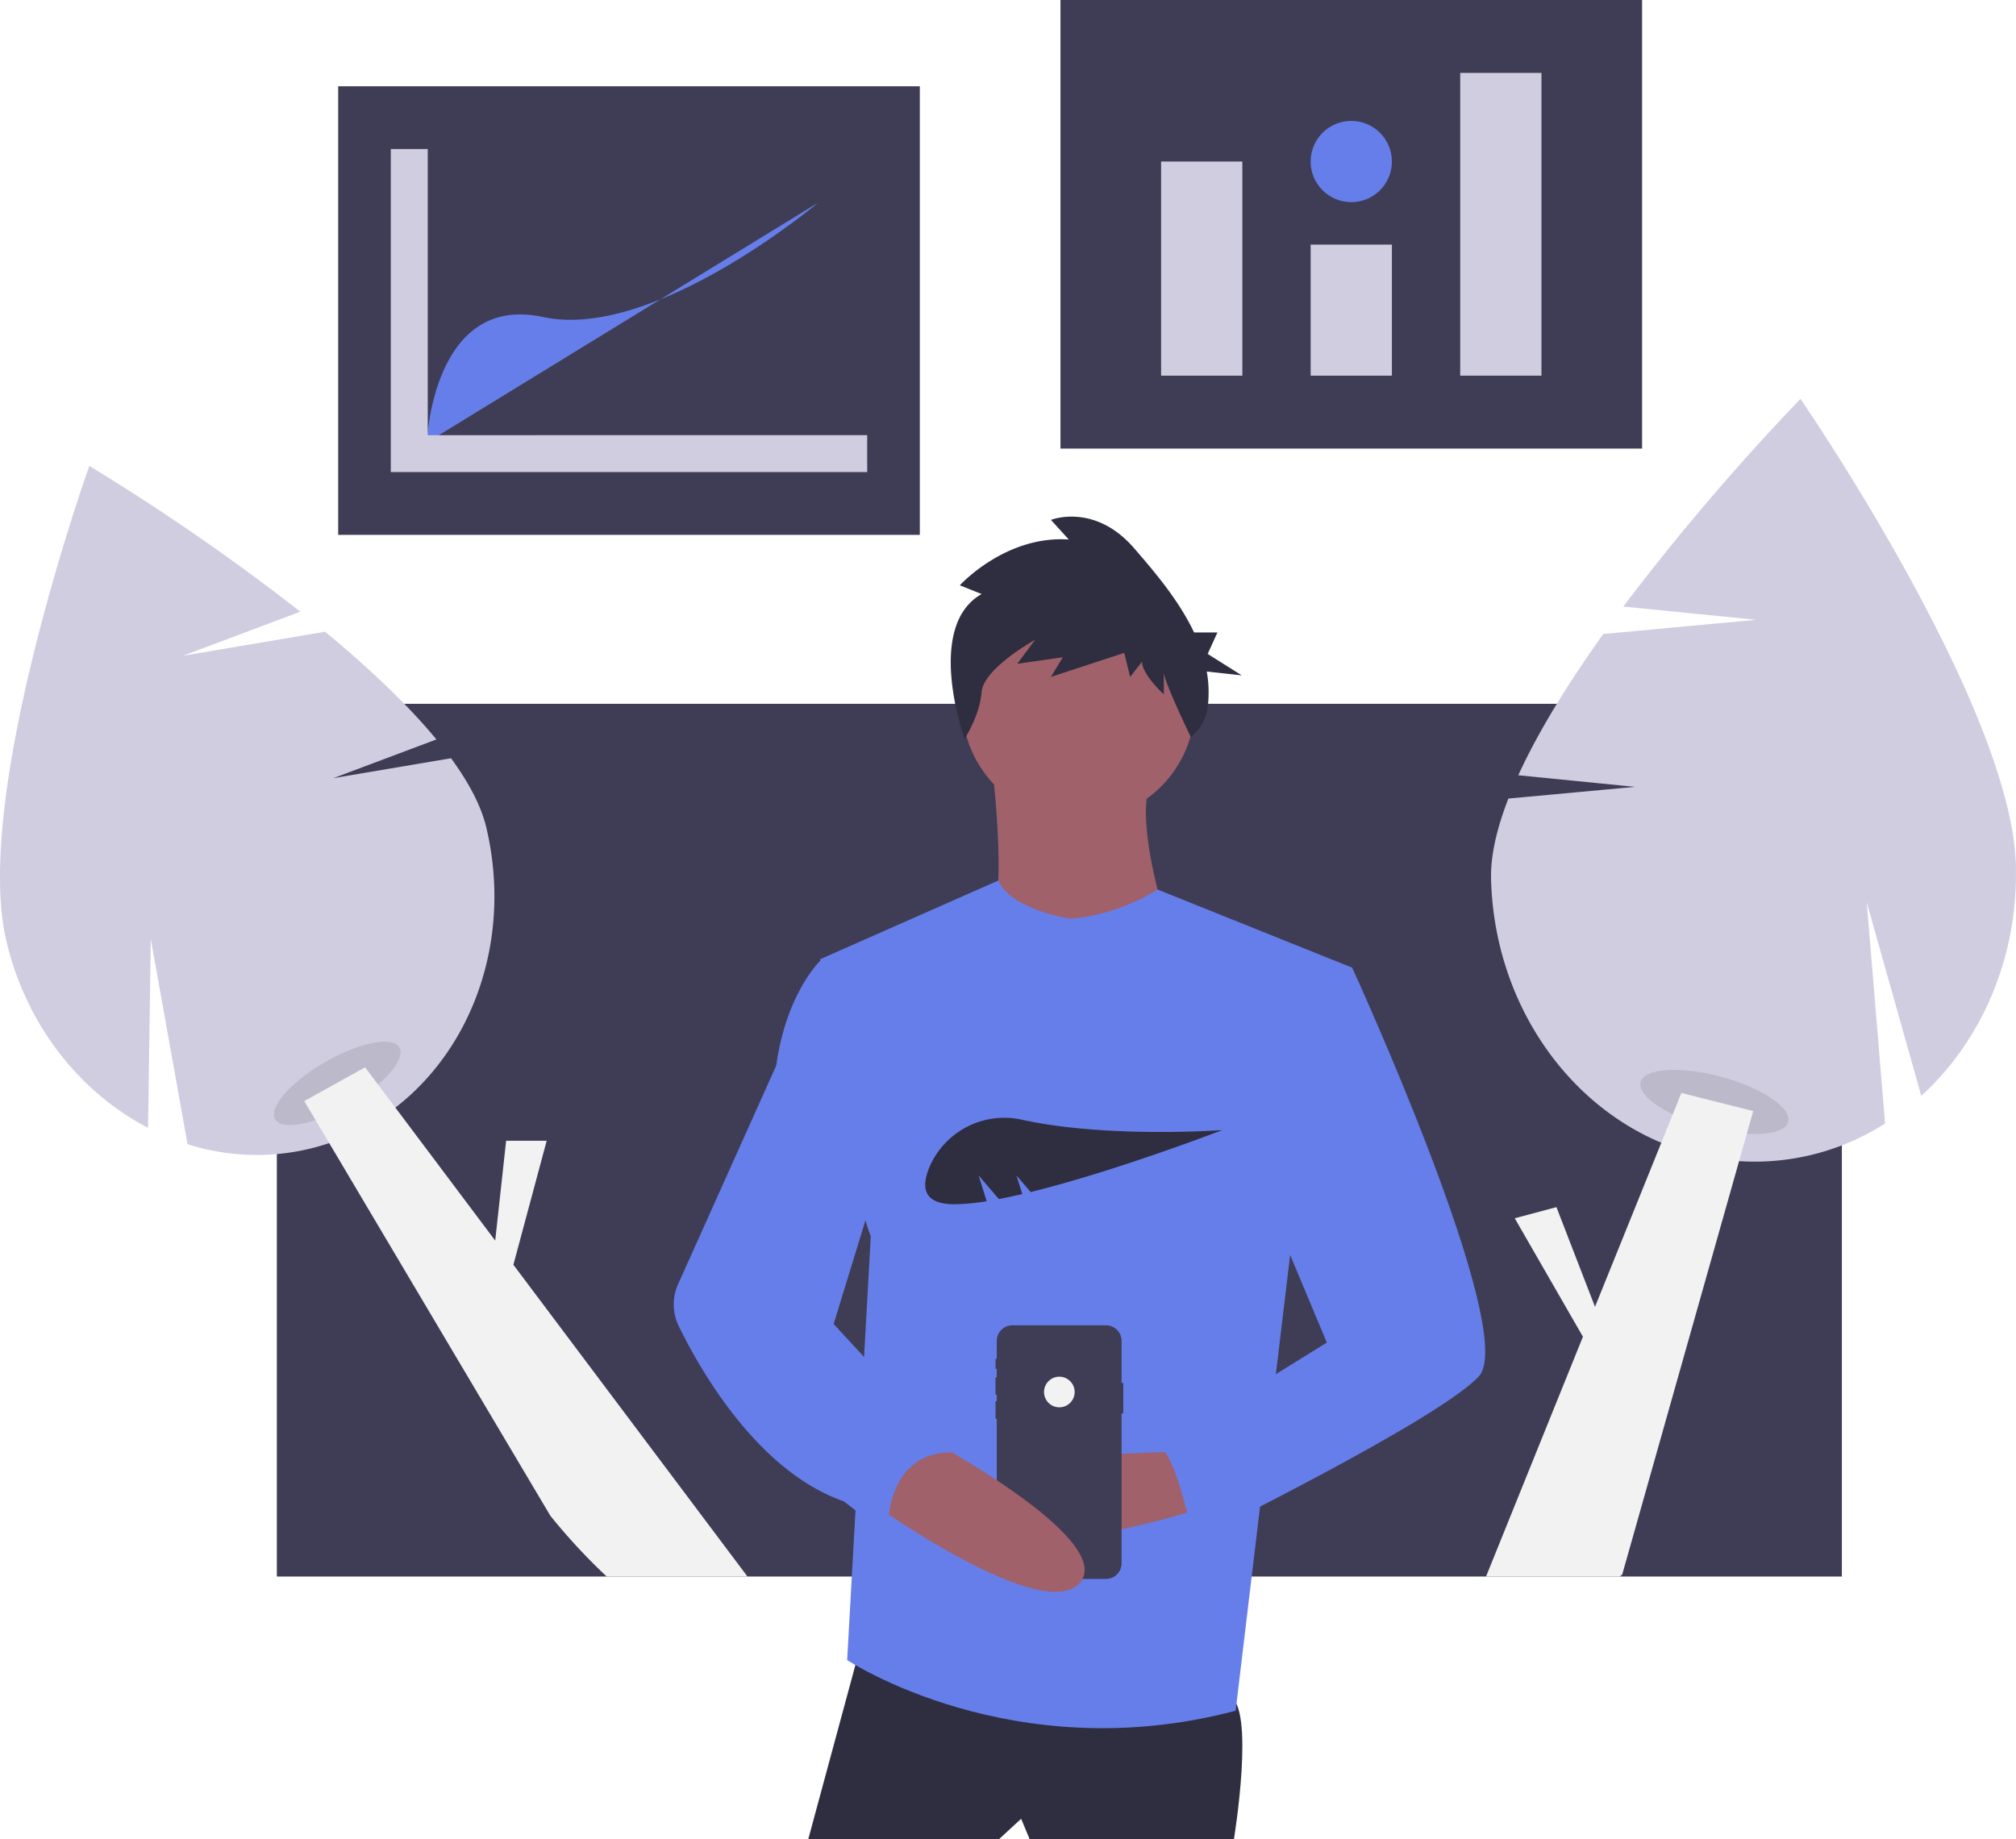 <svg id="undraw_healthy_lifestyle_6tyl" xmlns="http://www.w3.org/2000/svg" width="725.925" height="662.347" viewBox="0 0 725.925 662.347">
  <rect id="Rechteck_2" data-name="Rechteck 2" width="563.536" height="314.326" transform="translate(99.684 253.481)" fill="#3f3d56"/>
  <path id="Pfad_14" data-name="Pfad 14" d="M268.538,359.24l37.1-13.945c-10.739-13.03-25.012-26.34-40.076-38.793l-51.187,8.666,42.258-15.883a791.573,791.573,0,0,0-75.974-52.5S138.352,365.267,150.788,417.9c7.213,30.526,26.652,54.622,51.019,67.278l.991-68.007,13.236,73.9a81.964,81.964,0,0,0,43.688,1.7c47.726-11.278,76.335-63.085,63.9-115.715-1.863-7.884-6.385-16.329-12.711-24.99Z" transform="translate(-148.5 -78.978)" fill="#d0cde1"/>
  <ellipse id="Ellipse_2" data-name="Ellipse 2" cx="25.848" cy="8.819" rx="25.848" ry="8.819" transform="translate(94.63 395.468) rotate(-30)" opacity="0.1"/>
  <path id="Pfad_15" data-name="Pfad 15" d="M444.381,699.618H393.687a213.75,213.75,0,0,1-20.3-21.914l-35.34-59.553L293.77,543.508l-4.928-8.3-4.052-6.833,21.9-12.163,4.655,6.206.908,1.206,5.338,7.107,35.951,47.889,3.931-35.951h14.6l-11.986,44.665Z" transform="translate(-175.226 -131.811)" fill="#f2f2f2"/>
  <path id="Pfad_16" data-name="Pfad 16" d="M868.157,356.486l-41.985-4.19c7.48-16.343,18.52-33.943,30.608-50.876l55.028-5.1-47.818-4.772a842.635,842.635,0,0,1,63.785-74.8s75.954,110.3,77.566,167.842c.935,33.377-12.466,63.485-34.068,83.174l-19.635-69.688,6.612,79.647a87.25,87.25,0,0,1-44.477,13.708c-52.183,1.462-95.793-44-97.406-101.547-.242-8.62,2.1-18.546,6.236-29.187Z" transform="translate(-279.464 -73.088)" fill="#d0cde1"/>
  <ellipse id="Ellipse_3" data-name="Ellipse 3" cx="9.388" cy="27.515" rx="9.388" ry="27.515" transform="matrix(0.261, -0.965, 0.965, 0.261, 588.34, 398.749)" opacity="0.1"/>
  <path id="Pfad_17" data-name="Pfad 17" d="M910.331,534.235l-.249.892-2.05,7.259-2.8,9.88v.008l-25.122,88.888L863.166,701.11c-.289.257-.579.506-.876.764H814.12L849.009,615.5l-24.551-42.663,15.017-4,13.883,35.894,23.876-59.087.008-.008,3.537-8.771.6-1.5,3.087-7.661,25.058,6.327Z" transform="translate(-279.026 -134.066)" fill="#f2f2f2"/>
  <path id="Pfad_18" data-name="Pfad 18" d="M530.625,769.658l-20.07,74.2h68.726l7.906-7.3,3.041,7.3H663.82s7.906-48.047-1.825-51.7S530.625,769.658,530.625,769.658Z" transform="translate(-219.498 -181.51)" fill="#2f2e41"/>
  <circle id="Ellipse_4" data-name="Ellipse 4" cx="41.965" cy="41.965" r="41.965" transform="translate(346.403 211.676)" fill="#a0616a"/>
  <path id="Pfad_19" data-name="Pfad 19" d="M591.31,379.656s7.906,59.6-4.257,66.293,72.375,7.3,72.375,7.3-18.854-51.7-10.339-67.51Z" transform="translate(-234.264 -105.032)" fill="#a0616a"/>
  <path id="Pfad_20" data-name="Pfad 20" d="M605.863,446.282s-21.292-3.18-25.851-13.754l-64.162,28.351s11.556,84.539,18.246,99.744l-8.515,152.657s59.6,39.533,139.885,18.246l20.07-167.861,21.9-99.744-70.1-28.154S623.5,445.065,605.863,446.282Z" transform="translate(-220.536 -115.4)" fill="#667eea"/>
  <path id="Pfad_21" data-name="Pfad 21" d="M665.475,688.689s-77.241-2.433-71.767,20.679,76.632-1.216,76.632-1.216Z" transform="translate(-235.749 -165.618)" fill="#a0616a"/>
  <path id="Pfad_22" data-name="Pfad 22" d="M585.466,297.377l-7.846-3.141s16.406-18.062,39.233-16.492l-6.42-7.068s15.693-6.283,29.959,10.209c7.5,8.669,16.177,18.86,21.586,30.339h8.4l-3.507,7.722,12.275,7.722-12.6-1.387a43.153,43.153,0,0,1,.342,12.809,16.573,16.573,0,0,1-6.069,10.842h0s-9.731-20.142-9.731-23.284V333.5s-7.846-7.068-7.846-11.78l-4.28,5.5-2.14-8.639-26.393,8.639,4.28-7.068-16.406,2.356,6.42-8.639s-18.546,10.209-19.26,18.848-6.142,16.824-6.142,16.824S564.78,309.157,585.466,297.377Z" transform="translate(-232.009 -83.431)" fill="#2f2e41"/>
  <path id="Pfad_23" data-name="Pfad 23" d="M640.426,652.879v10.352a.362.362,0,0,1-.361.361h-.257V717.52a5.627,5.627,0,0,1-5.626,5.627h-33.7a5.626,5.626,0,0,1-5.625-5.626V665.483h-.186a.255.255,0,0,1-.255-.254v-5.892a.255.255,0,0,1,.255-.255h.186v-2.219h-.188a.267.267,0,0,1-.266-.268v-5.811a.267.267,0,0,1,.266-.266h.188v-3.029h-.191a.236.236,0,0,1-.236-.236v-3.172a.237.237,0,0,1,.236-.238h.191v-6.421a5.625,5.625,0,0,1,5.625-5.625h33.7a5.627,5.627,0,0,1,5.627,5.625v15.1h.257a.362.362,0,0,1,.361.361Z" transform="translate(-235.941 -154.476)" fill="#3f3d56"/>
  <circle id="Ellipse_5" data-name="Ellipse 5" cx="5.516" cy="5.516" r="5.516" transform="translate(375.933 495.827)" fill="#f2f2f2"/>
  <path id="Pfad_24" data-name="Pfad 24" d="M718.249,471.577H737.1s60.211,131.37,45.615,147.183-102.785,58.995-102.785,58.995-6.69-33.451-12.772-33.451L727.98,606.6l-29.8-71.159Z" transform="translate(-250.208 -123.058)" fill="#667eea"/>
  <path id="Pfad_25" data-name="Pfad 25" d="M558.306,681.9s68.726,36.492,55.954,52.3-74.2-27.977-74.2-27.977Z" transform="translate(-225.284 -164.301)" fill="#a0616a"/>
  <path id="Pfad_26" data-name="Pfad 26" d="M511.509,468.551h-8.515s-12.164,11.556-15.813,37.708l-35.334,78.735a17.794,17.794,0,0,0,.248,15.1c7.842,16.06,28.481,52.3,59.414,63.081l15.813,12.164s-1.825-29.8,23.111-29.8L507.86,599.312l16.421-53.521Z" transform="translate(-207.68 -122.464)" fill="#667eea"/>
  <rect id="Rechteck_3" data-name="Rechteck 3" width="209.434" height="161.563" transform="translate(381.854)" fill="#3f3d56"/>
  <rect id="Rechteck_4" data-name="Rechteck 4" width="29.254" height="77.125" transform="translate(418.09 58.176)" fill="#d0cde1"/>
  <rect id="Rechteck_5" data-name="Rechteck 5" width="29.254" height="47.206" transform="translate(471.944 88.095)" fill="#d0cde1"/>
  <rect id="Rechteck_6" data-name="Rechteck 6" width="29.254" height="109.039" transform="translate(525.798 26.262)" fill="#d0cde1"/>
  <circle id="Ellipse_6" data-name="Ellipse 6" cx="14.627" cy="14.627" r="14.627" transform="translate(471.944 43.549)" fill="#667eea"/>
  <rect id="Rechteck_7" data-name="Rechteck 7" width="209.434" height="161.563" transform="translate(121.774 31.072)" fill="#3f3d56"/>
  <path id="Pfad_27" data-name="Pfad 27" d="M339.677,215.232s1.995-53.854,41.887-45.211S480.63,128.8,480.63,128.8" transform="translate(-185.989 -55.84)" fill="#667eea"/>
  <path id="Pfad_28" data-name="Pfad 28" d="M188.347,169.827V66.772h-13.3V183.124H346.586v-13.3Z" transform="translate(-34.327 -13.094)" fill="#d0cde1"/>
  <path id="Pfad_29" data-name="Pfad 29" d="M582.157,559.613l7.279,8.492c2.7-.516,5.528-1.122,8.437-1.8l-2.091-6.69,5.112,5.964c30.815-7.579,69.01-22.314,69.01-22.314s-41.235,3.024-72.024-3.7a29.3,29.3,0,0,0-33.228,16.551c-3.249,7.425-2.739,13.858,8.785,13.858a76.111,76.111,0,0,0,11.615-1.093Z" transform="translate(-229.767 -136.252)" fill="#2f2e41"/>
</svg>

